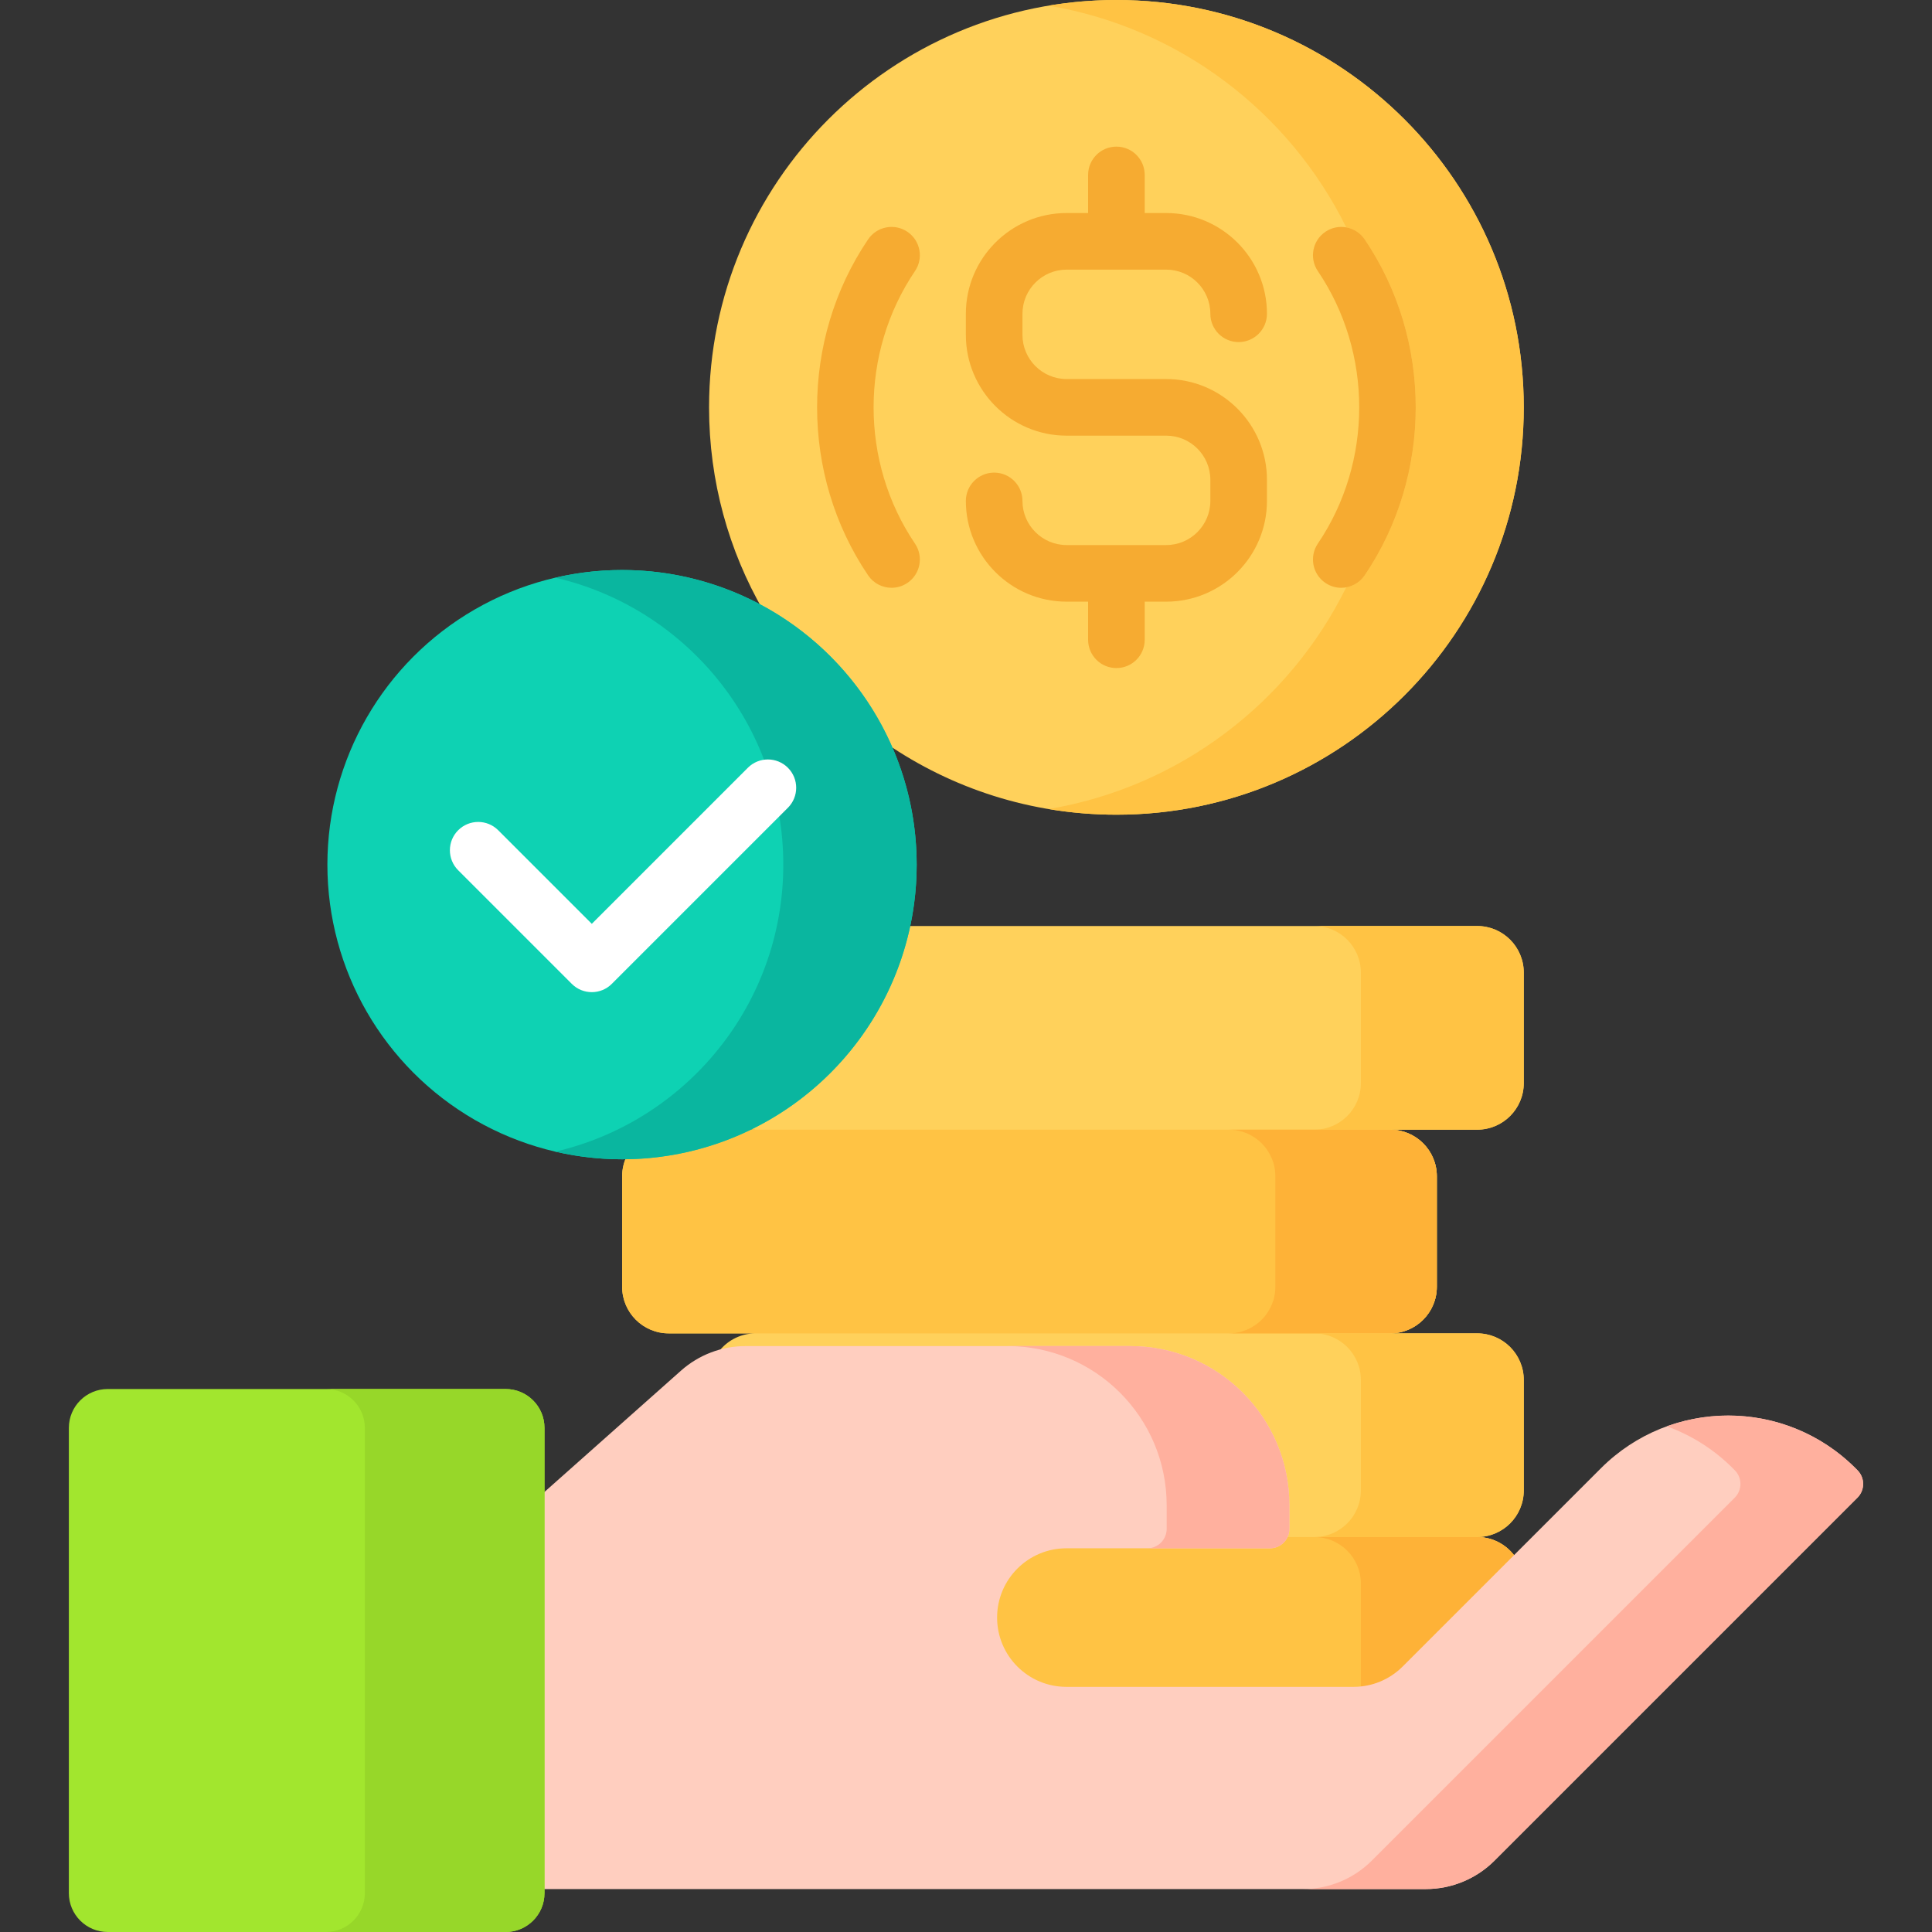 <svg id="Capa_1" enable-background="new 0 0 512 512" height="512" viewBox="0 0 512 512" width="512" xmlns="http://www.w3.org/2000/svg"><rect x="0" y="0" width="512" height="512" fill="#333333" stroke="none"/><g><path d="m403.812 287.029v-29.277c0-6.821-5.529-12.35-12.35-12.35h-151.307c-5.136 23.807-21.299 43.547-42.863 53.603.952.235 1.941.373 2.965.373h-3.789c-9.265 4.188-19.495 6.593-30.261 6.782-.849 1.675-1.337 3.562-1.337 5.568v29.277c0 6.821 5.529 12.35 12.35 12.35h23.038c-4.351 0-8.169 2.256-10.369 5.656 2.466-.808 5.056-1.253 7.698-1.253h101.927c22.693 0 41.156 18.463 41.156 41.157v6.25c0 .797-.237 1.535-.63 2.166-.728 1.169-2.015 1.954-3.49 1.954h-53.948c-10.691 0-19.389 8.698-19.389 19.389s8.698 19.389 19.389 19.389h76.122c5.178 0 10.047-2.017 13.71-5.679l29.398-29.398c-2.2-3.4-6.018-5.656-10.369-5.656 6.821 0 12.35-5.529 12.35-12.35v-29.277c0-6.82-5.529-12.35-12.35-12.35h-23.038c6.82 0 12.35-5.529 12.35-12.35v-29.277c0-6.821-5.529-12.35-12.35-12.35h23.038c6.82.003 12.349-5.526 12.349-12.347z" fill="#ffd15b"/><g><g><g><path d="m391.462 245.403h-43.167c6.821 0 12.35 5.529 12.35 12.35v29.277c0 6.821-5.529 12.35-12.35 12.35h43.167c6.821 0 12.35-5.529 12.35-12.35v-29.277c0-6.821-5.529-12.35-12.35-12.35z" fill="#ffc344"/></g><g><path d="m368.424 299.379h-171.956c-9.265 4.188-19.495 6.593-30.261 6.782-.848 1.675-1.337 3.562-1.337 5.568v29.277c0 6.821 5.529 12.35 12.35 12.35h191.205c6.82 0 12.35-5.529 12.35-12.35v-29.277c-.001-6.821-5.53-12.35-12.351-12.35z" fill="#ffc344"/></g><g><path d="m368.424 299.379h-42.793c6.821 0 12.35 5.529 12.35 12.35v29.277c0 6.821-5.529 12.35-12.35 12.35h42.793c6.82 0 12.35-5.529 12.35-12.35v-29.277c0-6.821-5.529-12.35-12.35-12.35z" fill="#feb237"/></g><g><path d="m391.462 353.355h-43.167c6.821 0 12.35 5.529 12.35 12.35v29.277c0 6.82-5.529 12.35-12.35 12.35h43.167c6.821 0 12.35-5.529 12.35-12.35v-29.277c0-6.821-5.529-12.35-12.35-12.35z" fill="#ffc344"/></g><g><path d="m336.548 409.286h-53.948c-10.691 0-19.389 8.698-19.389 19.389s8.698 19.389 19.389 19.389h76.122c5.178 0 10.047-2.017 13.71-5.679l29.398-29.398c-2.2-3.4-6.018-5.656-10.369-5.656h-51.424c-.726 1.169-2.013 1.955-3.489 1.955z" fill="#ffc344"/></g><g><path d="m360.645 419.681v28.29c4.452-.435 8.582-2.38 11.788-5.585l29.398-29.398c-2.2-3.4-6.017-5.656-10.369-5.656h-43.167c6.821-.001 12.35 5.528 12.35 12.349z" fill="#feb237"/></g></g><g><g><g><path d="m295.86 0c-59.62 0-107.952 48.332-107.952 107.952 0 19.627 5.24 38.03 14.394 53.889 14.237 7.955 25.694 20.292 32.552 35.177 17.356 11.911 38.365 18.886 61.006 18.886 59.62 0 107.952-48.332 107.952-107.952s-48.332-107.952-107.952-107.952z" fill="#ffd15b"/></g><path d="m295.86 0c-6.126 0-12.13.518-17.978 1.499 34.717 5.82 63.811 28.21 78.885 58.758 1.924.343 3.712 1.429 4.894 3.175 18.03 26.629 18.03 62.412 0 89.041-1.18 1.743-2.968 2.819-4.889 3.164-15.072 30.553-44.169 52.948-78.89 58.769 5.848.98 11.852 1.499 17.978 1.499 59.62 0 107.952-48.332 107.952-107.952s-48.332-107.953-107.952-107.953z" fill="#ffc344"/><g fill="#f6ab31"><path d="m282.661 71.457h26.397c6.45 0 11.698 5.247 11.698 11.697 0 4.143 3.357 7.5 7.5 7.5s7.5-3.357 7.5-7.5c0-14.721-11.977-26.697-26.698-26.697h-5.698v-10.099c0-4.143-3.357-7.5-7.5-7.5s-7.5 3.357-7.5 7.5v10.099h-5.699c-14.722 0-26.698 11.977-26.698 26.697v5.6c0 14.722 11.977 26.698 26.698 26.698h26.397c6.45 0 11.698 5.248 11.698 11.698v5.6c0 6.45-5.248 11.697-11.698 11.697h-26.397c-6.45 0-11.698-5.247-11.698-11.697 0-4.143-3.357-7.5-7.5-7.5s-7.5 3.357-7.5 7.5c0 14.721 11.977 26.697 26.698 26.697h5.699v10.099c0 4.143 3.357 7.5 7.5 7.5s7.5-3.357 7.5-7.5v-10.099h5.698c14.722 0 26.698-11.977 26.698-26.697v-5.6c0-14.722-11.977-26.698-26.698-26.698h-26.397c-6.45 0-11.698-5.248-11.698-11.698v-5.6c0-6.45 5.248-11.697 11.698-11.697z"/><path d="m361.66 63.432c-2.321-3.43-6.983-4.329-10.415-2.005-3.43 2.322-4.327 6.985-2.005 10.415 14.624 21.599 14.624 50.622 0 72.221-2.322 3.43-1.425 8.093 2.005 10.415 1.289.873 2.751 1.291 4.198 1.291 2.404 0 4.768-1.155 6.217-3.296 18.03-26.629 18.03-62.412 0-89.041z"/><path d="m240.475 61.426c-3.431-2.32-8.094-1.424-10.415 2.006-18.029 26.629-18.029 62.412 0 89.041 1.449 2.142 3.812 3.296 6.217 3.296 1.447 0 2.909-.418 4.198-1.29 3.43-2.322 4.327-6.985 2.005-10.416-14.623-21.599-14.623-50.622 0-72.221 2.322-3.431 1.424-8.094-2.005-10.416z"/></g></g></g><g><path d="m492.245 389.617-.496-.497c-18.639-18.644-48.863-18.646-67.504-.004l-52.54 52.54c-3.443 3.443-8.113 5.377-12.982 5.377h-76.121c-10.14 0-18.359-8.22-18.359-18.359 0-10.139 8.22-18.359 18.359-18.359h53.948c2.845 0 5.151-2.306 5.151-5.151v-6.251c0-23.299-18.888-42.187-42.187-42.187h-101.927c-6.306 0-12.392 2.313-17.106 6.502l-37.216 33.067v104.327h234.591c6.83 0 13.381-2.713 18.211-7.543l96.178-96.178c2.011-2.011 2.011-5.272 0-7.284z" fill="#ffcebf"/></g><g><g><path d="m492.245 389.617-.496-.497c-13.523-13.527-33.142-17.231-50.014-11.131 6.384 2.308 12.377 6.012 17.494 11.131l.496.497c2.012 2.011 2.012 5.273 0 7.284l-96.178 96.178c-4.83 4.83-11.381 7.543-18.211 7.543h32.52c6.83 0 13.381-2.713 18.211-7.543l96.178-96.178c2.011-2.011 2.011-5.272 0-7.284z" fill="#ffb09e"/></g><g><path d="m309.179 398.914v6.251c0 2.845-2.306 5.151-5.151 5.151h32.52c2.845 0 5.151-2.306 5.151-5.151v-6.251c0-23.299-18.888-42.187-42.187-42.187h-32.52c23.3 0 42.187 18.888 42.187 42.187z" fill="#ffb09e"/></g></g><g><g><path d="m18.247 378.406v123.292c0 5.69 4.612 10.302 10.302 10.302h105.444c5.69 0 10.302-4.612 10.302-10.302v-123.292c0-5.69-4.612-10.302-10.302-10.302h-105.445c-5.689.001-10.301 4.613-10.301 10.302z" fill="#a2e62e"/></g></g><g><path d="m133.993 368.105h-47.607c5.69 0 10.302 4.612 10.302 10.302v123.292c0 5.69-4.612 10.302-10.302 10.302h47.607c5.69 0 10.302-4.612 10.302-10.302v-123.293c-.001-5.689-4.613-10.301-10.302-10.301z" fill="#97d729"/></g><g><g><circle cx="164.845" cy="229.143" fill="#0ed2b3" r="78.083"/></g><g><path d="m164.845 151.06c-6.081 0-11.992.718-17.673 2.033 34.607 8.012 60.41 39.007 60.41 76.049s-25.803 68.038-60.41 76.049c5.681 1.315 11.592 2.033 17.673 2.033 43.124 0 78.083-34.959 78.083-78.083s-34.959-78.081-78.083-78.081z" fill="#0ab69f"/></g><g><path d="m156.834 262.93c-1.919 0-3.839-.732-5.303-2.196l-30.108-30.106c-2.929-2.93-2.929-7.678 0-10.606 2.931-2.931 7.68-2.928 10.606-.001l24.805 24.804 41.362-41.363c2.93-2.928 7.678-2.928 10.607 0 2.929 2.93 2.929 7.678 0 10.607l-46.666 46.666c-1.464 1.462-3.384 2.195-5.303 2.195z" fill="#fff"/></g></g></g></g></svg>